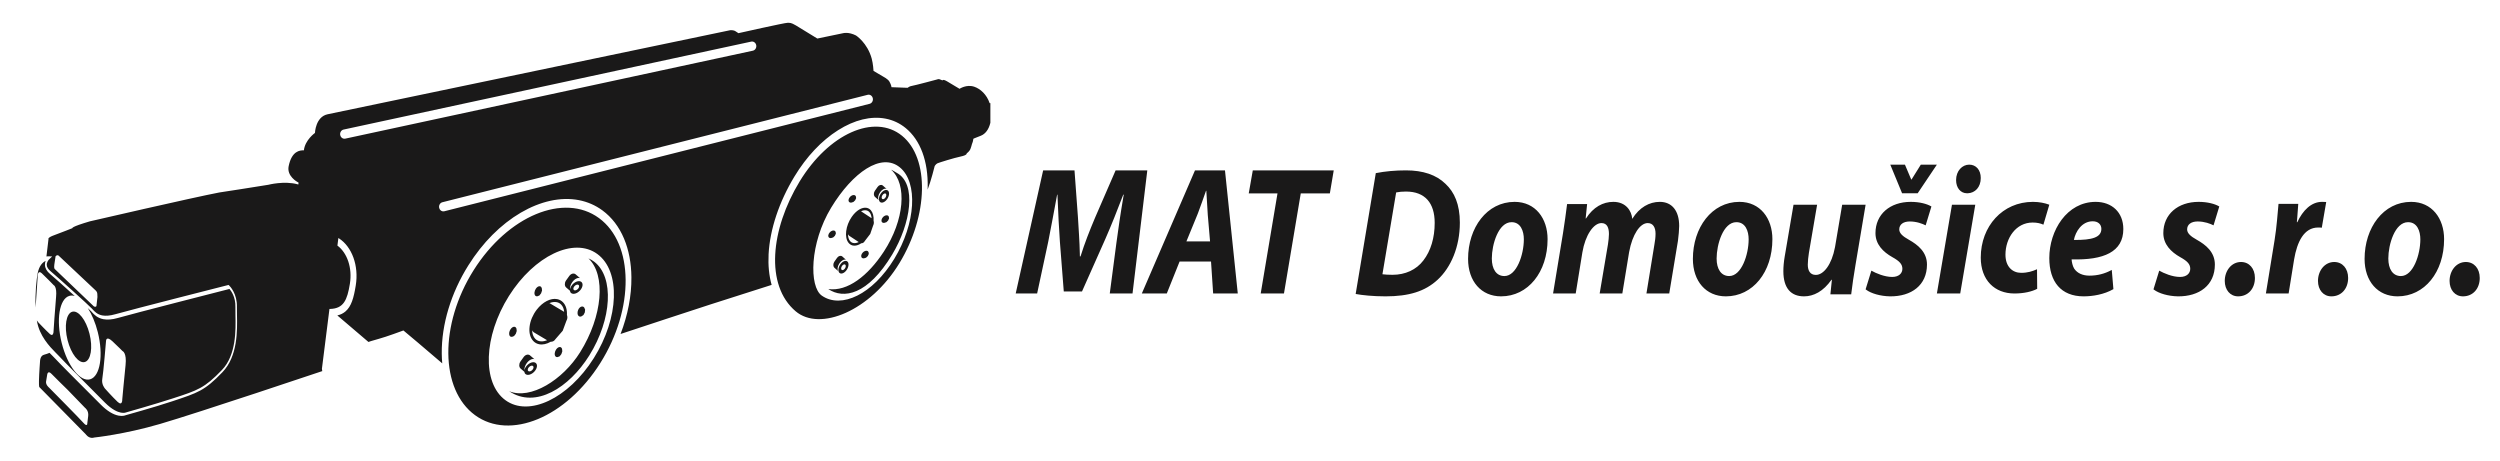 <?xml version="1.0" encoding="UTF-8"?>
<svg width="987px" height="182px" viewBox="0 0 987 182" version="1.1" xmlns="http://www.w3.org/2000/svg" xmlns:xlink="http://www.w3.org/1999/xlink">
    <!-- Generator: Sketch 64 (93537) - https://sketch.com -->
    <title>Cover Photo</title>
    <desc>Created with Sketch.</desc>
    <g id="Cover-Photo" stroke="none" stroke-width="1" fill="none" fill-rule="evenodd">
        <path d="M310.95,9.001 C311.888,9.061 312.158,8.826 314.246,10.051 C316.24,11.228 322.161,14.893 322.651,15.197 L322.684,15.217 L332.945,13.088 C332.945,13.088 334.977,12.516 337.942,14.002 C337.942,14.002 342.429,16.873 344.144,23.107 C344.711,25.208 344.855,27.81 344.864,27.981 L344.864,27.99 L348.682,30.238 C348.682,30.238 350.562,31.191 351.137,32.211 C351.877,33.49 351.956,34.34 351.962,34.418 L351.962,34.424 L358.32,34.663 L358.348,34.64 C358.485,34.525 359.124,34.031 360.087,33.893 C361.181,33.731 369.949,31.375 369.949,31.375 C369.949,31.375 370.568,31.078 371.127,31.357 C371.699,31.628 372.094,31.75 372.094,31.75 C372.094,31.75 372.211,31.105 373.941,32.138 C375.674,33.179 378.83,35.064 378.83,35.064 C378.83,35.064 381.574,33.2 384.64,34.241 C387.067,35.073 389.569,37.317 390.712,40.737 L391,40.719 L391,48.462 C390.389,51.067 389.042,52.895 387.216,53.592 C384.411,54.66 384.278,54.795 384.278,54.795 C384.278,54.795 384.106,56.089 383.895,56.415 C383.69,56.746 383.381,58.629 382.786,59.421 C382.206,60.214 381.659,60.523 381.659,60.523 C381.659,60.523 381.96,61.242 379.277,61.795 C376.592,62.357 370.81,64.17 370.15,64.452 C369.498,64.744 369.015,65.559 369.015,65.559 C369.015,65.559 367.567,71.441 366.227,74.851 C366.243,74.568 366.251,74.294 366.251,74.011 C366.468,63.656 363.381,55.33 357.563,50.556 C355.237,48.656 352.577,47.406 349.64,46.844 C343.854,45.73 337.359,47.302 330.865,51.41 C324.354,55.518 318.399,61.835 313.642,69.69 C307.574,79.709 303.949,90.591 303.441,100.353 C303.216,104.749 303.614,108.818 304.64,112.478 C296.118,115.204 287.603,117.914 280.456,120.201 C269.946,123.573 257.391,127.806 244.993,131.858 C247.859,124.426 249.351,116.769 249.28,109.471 C249.231,103.829 248.249,98.702 246.378,94.228 C244.41,89.542 241.538,85.79 237.844,83.067 C235.07,81.032 231.944,79.669 228.532,79.012 C224.983,78.328 221.172,78.419 217.233,79.286 C213.374,80.136 209.479,81.704 205.636,83.947 C197.708,88.591 190.545,95.774 184.932,104.727 C178.039,115.709 174.302,128.086 174.406,139.556 C174.418,140.885 174.482,142.192 174.599,143.459 C168.771,138.401 159.764,130.882 159.288,130.485 L159.268,130.468 L159.236,130.48 C158.735,130.666 152.541,132.963 149.635,133.748 C146.699,134.537 145.538,134.979 145.466,135.007 L145.462,135.008 L133.177,124.531 C134.464,124.236 135.522,123.707 136.4,122.95 C138.713,120.968 139.663,117.588 140.443,112.76 C141.75,104.848 138.904,97.395 133.85,94.13 L133.591,93.967 L133.213,96.96 C137.056,99.809 139.164,105.742 138.13,112.055 C137.083,118.461 135.678,121.787 130.355,121.971 L130.067,121.978 L127.092,145.594 L127.23,146.513 C127.23,146.513 78.629,162.854 63.168,167.38 C49.041,171.514 37.193,172.734 37.193,172.734 L37.173,172.741 L37.116,172.76 C36.766,172.87 35.284,173.209 33.995,171.63 L33.858,171.454 L15.54,152.83 C15.54,152.83 15.339,152.73 15.384,150.32 C15.444,147.349 15.822,142.427 15.822,142.427 C15.822,142.427 15.863,140.454 17.356,140.057 C18.172,139.848 18.986,139.543 19.553,139.304 C20.004,139.765 20.422,140.187 20.788,140.55 C21.19,140.955 21.541,141.307 21.799,141.586 C23.657,143.608 31.403,151.362 39.858,159.809 C42.28,162.231 44.618,163.669 46.799,164.087 C48.393,164.396 49.37,164.038 49.616,163.929 C50.276,163.712 60.762,160.85 67.916,158.463 C78.162,155.048 80.725,154.329 87.819,146.948 C93.911,140.615 93.69,130.412 93.558,124.317 C93.532,123.133 93.509,122.096 93.532,121.273 C93.698,115.939 90.759,112.993 90.504,112.746 L90.491,112.734 L90.237,112.49 L89.895,112.578 C89.521,112.664 51.877,122.244 45.467,124.074 C43.479,124.639 41.757,124.793 40.345,124.526 C38.373,124.135 37.347,122.997 36.59,122.165 C36.505,122.065 36.413,121.969 36.332,121.883 C35.012,120.454 22.128,108.844 19.947,107.05 C18.998,106.261 18.495,105.437 18.458,104.606 C18.413,103.47 19.222,102.578 19.314,102.48 L19.323,102.471 L20.603,101.229 L18.885,101.198 C18.864,101.198 18.704,101.198 18.449,101.233 L18.334,101.251 L19.147,94.372 C19.147,94.372 18.659,93.846 21.332,92.873 C24.011,91.903 28.595,90.073 28.595,90.073 C28.595,90.073 27.871,89.619 35.491,87.38 C35.491,87.38 75.872,78.036 86.58,75.988 C86.58,75.988 102.015,73.631 105.934,72.951 C105.934,72.951 112.207,71.313 117.501,72.764 L117.789,72.847 L117.821,72.473 L117.882,72.111 L117.824,72.081 C117.284,71.801 113.168,69.526 113.958,65.62 C115.181,59.587 118.384,59.299 119.974,59.352 C120.425,55.248 124.344,52.486 124.344,52.486 C124.344,52.486 124.557,46.134 129.33,45.116 C134.106,44.092 288.251,11.932 288.251,11.932 C288.251,11.932 289.538,11.776 290.391,12.346 C291.257,12.926 291.53,13.1 291.53,13.1 C291.53,13.1 309.997,8.944 310.95,9.001 Z M236.488,86.105 C250.297,96.229 250.532,121.842 237.009,143.319 C223.488,164.798 201.333,174.01 187.521,163.89 C173.703,153.77 173.465,128.157 186.991,106.68 C200.512,85.202 222.676,75.994 236.488,86.105 Z M18.624,147.975 L18.623,147.981 L18.18,150.682 C18.032,151.954 19.344,153.009 19.344,153.009 L19.403,153.069 C20.309,153.984 31.366,165.161 32.944,166.945 C34.489,168.702 34.477,167.242 34.471,167.07 L34.471,167.051 C34.479,167.001 34.588,166.311 34.823,164.217 C35.06,162.116 33.684,161.089 33.582,161.016 L33.576,161.011 L26.736,153.933 L26.708,153.906 C26.31,153.517 21.694,149.017 20.298,147.562 C18.869,146.089 18.637,147.866 18.624,147.975 Z M18.011,103 C17.837,103.459 17.721,103.999 17.741,104.593 C17.796,105.895 18.475,107.104 19.767,108.172 C21.134,109.306 25.592,113.3 29.508,116.87 C28.775,116.643 28.054,116.607 27.368,116.817 C23.431,117.978 22.077,126.298 24.358,135.386 C26.631,144.477 31.669,150.907 35.602,149.741 C39.544,148.577 40.893,140.264 38.62,131.169 C37.677,127.415 36.266,124.117 34.668,121.63 C35.364,122.282 35.86,122.751 36.049,122.957 C36.126,123.045 36.199,123.133 36.288,123.233 C37.121,124.147 38.379,125.549 40.781,126.014 C42.393,126.325 44.311,126.171 46.491,125.545 C52.562,123.806 86.68,115.078 90.593,114.08 C91.254,114.846 93.06,117.286 92.939,121.249 C92.911,122.125 92.927,123.185 92.955,124.398 C93.088,130.284 93.294,140.138 87.632,146.058 C80.752,153.232 78.052,154.1 68.343,157.256 C61.005,159.649 50.28,162.671 49.876,162.789 L49.865,162.792 L49.837,162.805 L49.792,162.822 C49.784,162.827 49.054,163.161 47.716,162.902 C46.398,162.644 44.235,161.754 41.446,158.965 C34.684,152.172 25.394,142.87 23.403,140.689 C23.117,140.378 22.754,140.02 22.346,139.608 L21.977,139.237 C19.55,136.793 15.539,132.518 14.594,126.78 L14.572,126.643 L14.548,126.512 L15.17,127.331 C15.17,127.331 18.453,130.766 19.698,131.874 C20.949,132.99 21.113,131.216 21.113,131.216 C21.113,131.216 21.73,121.512 22.133,117.295 C22.549,113.081 21.194,112.578 21.194,112.578 C21.194,112.578 17.865,109.136 16.463,107.861 C15.073,106.6 14.919,108.562 14.919,108.562 C14.919,108.562 14.383,116.997 14.061,121.411 C13.795,115.595 14.464,110.103 14.835,108.062 C15.415,104.878 16.874,103.547 18.011,103 Z M200.921,116.861 C190.905,132.795 190.265,151.197 199.518,157.975 C208.757,164.753 224.39,157.33 234.426,141.401 C244.45,125.467 245.09,107.065 235.833,100.285 C226.59,93.511 210.957,100.936 200.921,116.861 Z M41.866,134.546 C41.866,134.546 40.805,147.337 40.386,149.561 C39.967,151.778 41.469,153.438 41.469,153.438 C41.469,153.438 44.421,156.748 46.398,158.618 C48.385,160.498 48.269,157.681 48.269,157.681 C48.269,157.681 49.034,149.177 49.567,144.179 C50.103,139.183 48.365,138.596 48.365,138.596 C48.365,138.596 46.794,136.988 44.36,134.711 C41.925,132.447 41.866,134.546 41.866,134.546 Z M232.305,102 C233.119,102.349 233.905,102.801 234.644,103.365 C242.502,109.441 241.611,125.995 232.648,140.349 C224.731,153.023 211.42,161.502 201,154.441 C209.444,157.949 222.188,150.026 229.043,139.05 C237.938,124.802 239.279,108.58 232.305,102 Z M209.159,140.237 L209.267,140.321 L210.964,141.784 C210.976,141.798 210.988,141.807 211,141.811 C210.129,141.487 208.857,142.108 207.944,143.382 C207.268,144.32 206.95,145.386 207.029,146.22 C207.12,145.635 207.431,144.985 207.947,144.395 C209.026,143.155 210.597,142.645 211.456,143.262 C212.316,143.866 212.139,145.369 211.051,146.606 C209.975,147.842 208.4,148.355 207.541,147.739 C207.229,147.518 207.054,147.179 207.011,146.778 L205.538,145.51 C204.873,144.94 204.82,143.775 205.406,142.834 L205.509,142.679 L206.75,140.947 C207.409,140.041 208.454,139.743 209.159,140.237 Z M208.793,144.991 C208.29,145.559 208.208,146.248 208.607,146.523 C208.991,146.801 209.719,146.57 210.213,146.001 C210.711,145.437 210.79,144.753 210.394,144.471 C210.006,144.193 209.283,144.43 208.793,144.991 Z M35.329,131.733 C36.71,137.208 35.891,142.217 33.502,142.918 C31.105,143.617 28.056,139.746 26.671,134.269 C25.291,128.793 26.106,123.785 28.503,123.082 C30.892,122.38 33.953,126.256 35.329,131.733 Z M221.2,137.022 C221.382,137.059 221.538,137.152 221.661,137.31 C221.884,137.559 221.988,137.953 221.966,138.41 C222.007,138.536 222.013,138.682 221.972,138.811 L221.932,138.904 L221.635,139.792 L221.058,140.528 C220.969,140.686 220.825,140.779 220.683,140.763 C220.37,140.958 220.055,141.046 219.769,140.976 C219.586,140.94 219.434,140.838 219.303,140.7 C219.057,140.403 218.957,139.964 219.017,139.423 C219.066,138.923 219.27,138.392 219.574,137.948 C220.044,137.272 220.683,136.902 221.2,137.022 Z M219.992,118.096 C220.888,118.276 221.677,118.703 222.305,119.372 C223.411,120.529 223.941,122.285 223.828,124.346 C224.078,124.999 224.062,125.766 223.737,126.417 L223.641,126.591 L222.161,130.579 L219.294,133.885 C218.851,134.615 218.123,134.982 217.406,134.929 C215.867,135.82 214.266,136.188 212.853,135.908 C211.957,135.728 211.171,135.301 210.544,134.633 C209.308,133.335 208.787,131.317 209.079,128.937 C209.352,126.653 210.357,124.282 211.89,122.272 C214.231,119.223 217.417,117.572 219.992,118.096 Z M210.084,130.419 C210.126,131.764 210.524,132.934 211.291,133.737 C211.766,134.24 212.355,134.563 213.043,134.706 C213.879,134.866 214.785,134.761 215.704,134.419 L215.98,134.309 L210.715,131.178 C210.45,130.973 210.243,130.71 210.084,130.419 Z M203.199,129.019 C203.381,129.06 203.533,129.161 203.656,129.314 C203.885,129.564 203.988,129.957 203.97,130.41 C204.006,130.54 204.013,130.685 203.971,130.815 L203.93,130.91 L203.633,131.798 L203.059,132.534 C202.97,132.695 202.829,132.778 202.68,132.765 C202.37,132.964 202.054,133.043 201.777,132.978 C201.595,132.941 201.439,132.844 201.314,132.695 C201.062,132.413 200.962,131.965 201.013,131.428 C201.073,130.924 201.276,130.405 201.584,129.957 C202.051,129.268 202.68,128.912 203.199,129.019 Z M356.137,53.614 C367.017,62.503 366.547,85.011 355.096,103.877 C343.633,122.748 323.695,131.003 314.121,122.891 C301.986,112.6 304.233,90.544 315.679,71.669 C327.143,52.803 345.256,44.722 356.137,53.614 Z M230.295,121.105 C230.586,121.264 230.807,121.573 230.897,121.989 C230.972,122.088 231.008,122.218 230.999,122.349 L230.983,122.447 L230.889,123.335 L230.459,124.171 C230.414,124.343 230.283,124.467 230.123,124.506 C229.848,124.78 229.533,124.956 229.21,124.991 C229.022,125.017 228.825,124.987 228.653,124.893 C228.325,124.721 228.096,124.36 228.022,123.862 C227.957,123.396 228.038,122.859 228.252,122.365 C228.575,121.599 229.152,121.071 229.734,121.007 C229.93,120.985 230.119,121.015 230.295,121.105 Z M216.907,119.669 C217.041,119.718 217.173,119.779 217.299,119.863 L217.421,119.954 L222.73,123.115 C222.625,121.971 222.239,120.97 221.557,120.264 C221.086,119.761 220.495,119.433 219.801,119.298 C218.905,119.114 217.915,119.255 216.907,119.669 Z M22.028,101.086 L21.943,101.181 L21.606,103.39 C21.346,104.974 21.303,105.825 21.56,106.153 L21.606,106.203 L37.004,120.907 C37.306,121.183 38.073,121.284 38.112,120.616 L38.111,120.497 L38.469,117.273 C38.396,115.731 38.533,115.459 37.793,114.705 L37.681,114.594 L23.142,100.92 C22.868,100.65 22.38,100.73 22.028,101.086 Z M328.139,81.99 C319.645,95.982 319.356,113.208 324.48,116.737 C332.173,122.062 344.556,116.172 353.058,102.188 C361.548,88.196 362.533,72.026 355.245,66.062 C347.956,60.12 336.641,67.997 328.139,81.99 Z M213.195,113.021 C213.38,113.062 213.533,113.151 213.663,113.298 C213.878,113.563 213.985,113.946 213.967,114.408 C214.009,114.534 214.013,114.681 213.969,114.811 L213.927,114.904 L213.625,115.796 L213.055,116.527 C212.973,116.689 212.828,116.772 212.679,116.763 C212.371,116.958 212.052,117.041 211.77,116.98 C211.588,116.939 211.432,116.847 211.307,116.693 C211.058,116.407 210.958,115.959 211.016,115.431 C211.072,114.922 211.269,114.399 211.577,113.946 C212.041,113.266 212.682,112.906 213.195,113.021 Z M227.162,108.236 L227.271,108.321 L228.964,109.783 C228.976,109.792 228.988,109.805 229,109.814 C228.129,109.486 226.861,110.107 225.94,111.38 C225.32,112.246 225.003,113.219 225.019,114.019 L225.03,114.213 L225.069,114.018 C225.193,113.488 225.491,112.917 225.95,112.393 C227.025,111.156 228.599,110.647 229.454,111.26 C230.318,111.875 230.137,113.367 229.053,114.605 C227.978,115.849 226.399,116.35 225.544,115.742 C225.231,115.52 225.056,115.181 225.011,114.781 L223.538,113.507 C222.869,112.931 222.823,111.763 223.406,110.834 L223.509,110.682 L224.746,108.955 C225.405,108.041 226.454,107.743 227.162,108.236 Z M351.817,67 C352.58,67.303 353.243,67.808 353.97,68.198 C362.134,72.542 359.492,88.428 352.238,100.493 C342.627,116.486 333.026,118.207 327,114.109 C334.57,115.182 342.676,108.918 348.933,99.348 C357.052,86.927 358.244,72.763 351.817,67 Z M226.791,112.993 C226.297,113.563 226.211,114.243 226.602,114.525 C226.994,114.803 227.713,114.572 228.216,114.007 C228.714,113.439 228.788,112.755 228.397,112.473 C228.008,112.198 227.285,112.424 226.791,112.993 Z M334.563,103.26 C335.255,103.87 335.108,105.37 334.244,106.604 C333.379,107.846 332.124,108.354 331.432,107.739 C330.75,107.138 330.889,105.638 331.757,104.396 C332.621,103.158 333.881,102.646 334.563,103.26 Z M332.459,101.195 L332.56,101.274 L333.969,102.536 C333.98,102.54 333.992,102.553 334,102.557 C333.276,102.276 332.211,102.807 331.448,103.9 C330.69,104.988 330.479,106.283 330.885,107 L330.871,106.993 L330.855,106.982 L329.441,105.722 C328.897,105.238 328.854,104.249 329.327,103.447 L329.422,103.299 L330.459,101.819 C331.006,101.043 331.873,100.781 332.459,101.195 Z M332.431,104.988 C332.037,105.562 331.965,106.252 332.286,106.528 C332.601,106.808 333.17,106.573 333.573,106.002 C333.968,105.442 334.026,104.76 333.718,104.48 C333.399,104.195 332.827,104.431 332.431,104.988 Z M342.082,99 L342.225,99.013 C342.4,99.037 342.551,99.106 342.683,99.215 C342.891,99.406 342.995,99.698 342.972,100.04 C343.009,100.131 343.011,100.239 342.966,100.342 L342.924,100.417 L342.618,101.079 L342.04,101.635 C341.945,101.761 341.804,101.817 341.662,101.817 C341.35,101.967 341.033,102.029 340.745,101.987 C340.57,101.955 340.414,101.89 340.292,101.785 C340.045,101.574 339.961,101.232 340.017,100.839 C340.079,100.461 340.276,100.064 340.598,99.728 C340.986,99.309 341.486,99.045 341.935,99.005 L342.082,99 Z M342.193,82.057 C342.846,82.192 343.404,82.527 343.855,83.069 C344.643,84.014 345.006,85.448 344.891,87.156 C345.058,87.678 345.036,88.295 344.805,88.836 L344.721,89.014 L343.569,92.356 L341.433,95.136 C341.108,95.751 340.57,96.075 340.042,96.043 C338.909,96.807 337.742,97.146 336.726,96.941 C336.066,96.802 335.51,96.466 335.054,95.926 C334.176,94.88 333.828,93.22 334.08,91.244 C334.307,89.345 335.077,87.371 336.227,85.679 C337.979,83.103 340.324,81.691 342.193,82.057 Z M334.783,92.456 C334.799,93.563 335.065,94.522 335.61,95.176 C335.958,95.586 336.371,95.838 336.881,95.939 C337.472,96.061 338.126,95.956 338.797,95.66 L339.021,95.555 L335.235,93.066 C335.041,92.902 334.895,92.687 334.783,92.456 Z M329.094,91.001 L329.226,91.014 C329.401,91.042 329.556,91.111 329.683,91.22 C329.899,91.411 330.003,91.703 329.966,92.04 C330.012,92.131 330.011,92.244 329.966,92.345 L329.924,92.417 L329.618,93.083 L329.043,93.637 C328.949,93.76 328.797,93.824 328.656,93.816 C328.355,93.966 328.04,94.03 327.748,93.986 C327.578,93.962 327.423,93.893 327.3,93.788 C327.056,93.577 326.957,93.24 327.017,92.843 C327.084,92.465 327.296,92.068 327.602,91.731 C327.991,91.305 328.5,91.034 328.959,91.003 L329.094,91.001 Z M350.089,85 L350.233,85.012 C350.397,85.04 350.554,85.105 350.682,85.214 C350.904,85.405 350.999,85.697 350.971,86.039 C351.008,86.133 351.012,86.239 350.969,86.337 L350.927,86.408 L350.615,87.082 L350.039,87.642 C349.953,87.755 349.803,87.819 349.661,87.811 C349.354,87.966 349.028,88.031 348.754,87.986 C348.569,87.962 348.424,87.893 348.291,87.779 C348.045,87.568 347.961,87.239 348.017,86.842 C348.088,86.46 348.281,86.063 348.597,85.731 C348.989,85.308 349.489,85.047 349.941,85.006 L350.089,85 Z M339.925,83.425 C340.011,83.454 340.092,83.497 340.172,83.552 L340.289,83.643 L344.102,86.154 C344.045,85.212 343.782,84.392 343.298,83.818 C342.959,83.413 342.538,83.155 342.031,83.059 C341.382,82.92 340.656,83.059 339.925,83.425 Z M342.691,37.401 L342.554,37.43 L174.647,79.848 C173.738,80.079 173.175,81.068 173.384,82.043 C173.541,82.781 174.092,83.312 174.736,83.429 C174.902,83.458 175.075,83.465 175.246,83.442 L175.415,83.408 L343.322,40.989 C344.228,40.763 344.799,39.778 344.583,38.798 C344.383,37.863 343.556,37.258 342.691,37.401 Z M337.096,77.001 L337.227,77.014 C337.402,77.042 337.557,77.107 337.685,77.221 C337.888,77.411 337.997,77.699 337.974,78.044 C338.011,78.132 338.009,78.24 337.964,78.342 L337.922,78.418 L337.615,79.078 L337.039,79.633 C336.944,79.76 336.801,79.824 336.655,79.816 C336.348,79.963 336.032,80.031 335.753,79.987 C335.573,79.959 335.417,79.889 335.29,79.78 C335.054,79.57 334.954,79.236 335.02,78.843 C335.077,78.466 335.285,78.064 335.597,77.731 C335.995,77.299 336.504,77.033 336.961,77.003 L337.096,77.001 Z M350.567,75.259 C351.251,75.869 351.112,77.37 350.244,78.609 C349.375,79.844 348.116,80.352 347.433,79.741 C346.746,79.135 346.893,77.638 347.757,76.395 C348.617,75.156 349.873,74.648 350.567,75.259 Z M348.458,73.196 L348.558,73.276 L349.981,74.528 C349.985,74.541 349.989,74.554 350,74.558 C349.275,74.274 348.224,74.814 347.454,75.899 C346.69,76.986 346.48,78.274 346.893,79 L346.875,78.991 L346.859,78.979 L345.443,77.731 C344.895,77.235 344.853,76.248 345.329,75.45 L345.425,75.302 L346.461,73.816 C347.003,73.04 347.871,72.782 348.458,73.196 Z M348.428,76.992 C348.029,77.562 347.966,78.249 348.282,78.529 C348.598,78.814 349.174,78.579 349.573,78.012 C349.96,77.446 350.031,76.751 349.718,76.476 C349.399,76.199 348.831,76.435 348.428,76.992 Z M296.707,16.408 L296.569,16.432 L135.64,51.153 C134.722,51.352 134.127,52.316 134.312,53.301 C134.452,54.063 135.015,54.62 135.671,54.743 C135.825,54.772 135.981,54.779 136.14,54.763 L136.3,54.739 L297.237,20.013 C298.149,19.813 298.742,18.855 298.565,17.87 C298.385,16.923 297.577,16.297 296.707,16.408 Z" id="Combined-Shape" fill="#1A1919"></path>
        <path d="M884.752,103.435 C887.994,103.435 890.243,105.998 890.243,109.737 C890.243,113.993 887.537,117 883.625,117 C880.451,117 878.337,114.43 878.337,110.912 C878.337,106.882 880.981,103.435 884.752,103.435 Z M827.372,79.696 C833.727,79.696 838.288,83.781 838.288,90.425 C838.288,99.477 830.519,102.764 817.866,102.399 C817.928,103.424 818.249,105.026 818.89,106.051 C820.112,107.87 822.229,108.824 824.933,108.824 C828.169,108.824 830.95,108.025 833.367,106.754 L833.727,106.56 L834.373,114.148 C830.708,116.271 826.145,117 822.621,117 C813.692,117 809.064,111.235 809.064,101.89 C809.064,91.01 816.003,79.696 827.372,79.696 Z M951.908,79.696 C960.147,79.696 964.929,86.252 964.929,94.414 C964.929,107.456 957.189,117 946.558,117 C938.755,117 933.539,111.096 933.539,102.208 C933.539,89.896 940.963,79.696 951.908,79.696 Z M597.964,79.696 C606.205,79.696 610.985,86.252 610.985,94.414 C610.985,107.456 603.248,117 592.619,117 C584.818,117 579.596,111.096 579.596,102.208 C579.596,89.896 587.022,79.696 597.964,79.696 Z M973.508,103.435 C976.75,103.435 979,105.998 979,109.737 C979,113.993 976.288,117 972.386,117 C969.208,117 967.094,114.43 967.094,110.912 C967.094,106.882 969.738,103.435 973.508,103.435 Z M717.395,80.826 L714.163,99.784 C713.907,101.442 713.716,103.184 713.716,104.481 C713.716,106.729 714.548,108.535 716.886,108.535 C719.997,108.535 723.168,104.422 724.447,97.63 L724.516,97.25 L727.292,80.826 L736.543,80.826 L732.532,104.699 C731.804,108.925 731.298,112.568 730.924,115.635 L730.855,116.203 L722.64,116.203 L723.225,110.491 L723.091,110.416 C719.855,115.04 716.037,117 712.221,117 C707.113,117 704.071,113.816 704.071,107.086 C704.071,105.353 704.237,103.369 704.622,101.139 L704.723,100.577 L708.082,80.826 L717.395,80.826 Z M555.081,67.261 C561.762,67.261 567.05,69.012 570.68,72.575 C574.183,75.844 576.348,80.64 576.348,87.914 C576.348,97.436 572.841,105.581 567.56,110.452 C562.589,115.034 556.288,117 546.994,117 C541.997,117 537.657,116.518 535.426,116.096 L535.217,116.055 L543.165,68.352 C546.864,67.624 550.872,67.261 555.081,67.261 Z M686.717,79.696 C694.964,79.696 699.742,86.247 699.742,94.413 C699.742,107.458 692.007,117 681.37,117 C673.57,117 668.352,111.097 668.352,102.207 C668.352,89.897 675.773,79.696 686.717,79.696 Z M921.559,103.435 C924.795,103.435 927.045,106.005 927.045,109.737 C927.045,113.995 924.338,117 920.431,117 C917.253,117 915.139,114.435 915.139,110.912 C915.139,106.882 917.787,103.435 921.559,103.435 Z M868.016,79.696 C871.567,79.696 874.399,80.507 875.994,81.415 L876.172,81.52 L873.907,88.963 C872.608,88.308 870.343,87.434 867.621,87.434 C865.094,87.434 863.48,88.603 863.48,90.572 C863.48,92.03 864.775,93.27 867.302,94.664 C870.8,96.626 874.43,99.479 874.43,104.44 C874.43,112.623 868.277,117.075 859.849,116.999 C855.967,116.926 852.321,115.836 850.389,114.373 L850.195,114.221 L852.463,106.852 C854.277,107.881 857.646,109.336 860.691,109.336 C863.343,109.336 864.708,107.881 864.708,106.123 C864.708,104.369 863.671,103.131 860.75,101.522 C857.132,99.479 854.082,96.486 854.082,92.03 C854.082,84.582 859.849,79.696 868.016,79.696 Z M754.357,79.696 C757.913,79.696 760.748,80.507 762.342,81.419 L762.521,81.525 L760.251,88.967 C758.957,88.313 756.689,87.438 753.973,87.438 C751.441,87.438 749.825,88.602 749.825,90.575 C749.825,92.035 751.118,93.273 753.643,94.662 C757.14,96.63 760.77,99.482 760.77,104.441 C760.77,112.619 754.619,117.075 746.199,116.999 C742.314,116.928 738.673,115.838 736.737,114.375 L736.543,114.223 L738.817,106.855 C740.624,107.879 743.997,109.337 747.041,109.337 C749.695,109.337 751.061,107.879 751.061,106.126 C751.061,104.373 750.02,103.133 747.108,101.524 C743.479,99.482 740.435,96.491 740.435,92.035 C740.435,84.586 746.199,79.696 754.357,79.696 Z M655.286,79.696 C660.11,79.696 662.94,83.232 662.94,89.226 C662.94,90.578 662.715,93.141 662.47,94.939 L662.421,95.288 L659.014,115.87 L650.013,115.87 L653.164,96.517 C653.424,95.145 653.609,93.633 653.609,92.254 C653.609,89.804 652.644,88.07 650.519,88.07 C647.49,88.07 644.464,92.528 643.193,99.45 L643.124,99.838 L640.493,115.87 L631.548,115.87 L634.828,96.444 C635.021,95 635.211,93.633 635.211,92.402 C635.211,89.952 634.506,88.07 632.253,88.07 C629.158,88.07 625.875,92.802 624.726,99.612 L624.665,99.985 L622.09,115.87 L613.15,115.87 L617.076,92.042 C617.739,87.828 618.234,84.188 618.613,81.127 L618.683,80.56 L626.592,80.56 L626.016,86.261 L626.143,86.261 C629.04,81.716 632.895,79.696 636.95,79.696 C641.971,79.696 644.158,83.307 644.414,86.409 C647.244,81.859 651.166,79.696 655.286,79.696 Z M424.212,67.261 L425.568,85.722 C425.808,90.004 426.219,95.17 426.318,100.272 L426.333,101.228 L426.591,101.228 C428.172,96.104 430.323,90.723 432.132,86.428 L432.43,85.722 L440.445,67.261 L452.955,67.261 L447.121,115.87 L438.135,115.87 L440.77,95.819 C441.447,90.778 442.354,84.404 443.503,77.726 L443.654,76.853 L443.461,76.853 C441.211,82.797 438.678,89.132 436.398,94.318 L436.02,95.172 L427.167,115.08 L419.98,115.08 L418.444,95.389 C418.078,90.321 417.771,84.01 417.522,77.828 L417.483,76.853 L417.352,76.853 C416.186,83.007 414.957,89.953 413.898,95.151 L413.761,95.819 L409.459,115.87 L401,115.87 L411.833,67.261 L424.212,67.261 Z M916.705,79.696 C917.124,79.696 917.545,79.696 917.966,79.727 L918.386,79.77 L916.644,89.903 C916.206,89.823 915.706,89.823 915.207,89.823 C909.568,89.823 906.884,95.56 905.726,102.362 L905.669,102.703 L903.549,115.87 L894.573,115.87 L898.002,94.818 C898.85,89.629 899.225,83.897 899.531,80.786 L899.56,80.493 L907.354,80.493 C907.204,82.402 907.092,84.31 906.929,86.257 L906.795,87.724 L906.979,87.724 C909.159,83.028 912.528,79.696 916.705,79.696 Z M802.607,79.696 C805.181,79.696 807.411,80.208 808.844,80.746 L809.064,80.831 L806.739,88.704 C805.639,88.21 804.348,87.855 802.475,87.855 C795.892,87.855 791.756,94.024 791.756,100.547 C791.756,105.304 794.535,107.716 797.955,107.716 C800.53,107.716 802.401,107.085 803.959,106.407 L804.216,106.293 L804.283,114.025 C802.285,115.094 799.055,115.87 795.308,115.87 C787.496,115.87 782.004,110.623 782.004,101.688 C782.004,89.341 790.598,79.696 802.607,79.696 Z M779.839,80.826 L773.893,115.87 L764.685,115.87 L770.633,80.826 L779.839,80.826 Z M483.621,67.261 L488.674,115.87 L478.95,115.87 L478.114,103.251 L465.704,103.251 L460.647,115.87 L450.79,115.87 L471.782,67.261 L483.621,67.261 Z M526.558,67.261 L525.026,76.346 L513.543,76.346 L506.909,115.87 L497.726,115.87 L504.356,76.346 L493.004,76.346 L494.602,67.261 L526.558,67.261 Z M950.707,87.714 C945.487,87.714 942.909,96.528 942.909,102.062 C942.909,106.216 944.67,108.987 947.875,108.987 C952.722,108.987 955.554,100.536 955.554,94.485 C955.554,91.209 954.298,87.714 950.707,87.714 Z M596.772,87.714 C591.549,87.714 588.971,96.528 588.971,102.062 C588.971,106.216 590.731,108.987 593.936,108.987 C598.781,108.987 601.613,100.536 601.613,94.485 C601.613,91.209 600.357,87.714 596.772,87.714 Z M685.52,87.712 C680.302,87.712 677.72,96.529 677.72,102.063 C677.72,106.215 679.484,108.983 682.687,108.983 C687.534,108.983 690.367,100.532 690.367,94.484 C690.367,91.208 689.113,87.712 685.52,87.712 Z M555.081,75.625 C553.62,75.625 552.371,75.746 551.44,75.935 L551.195,75.988 L545.783,108.278 C546.864,108.412 548.206,108.492 549.797,108.492 C554.759,108.492 559.155,106.526 561.956,102.821 C564.885,99.034 566.414,93.874 566.414,87.984 C566.414,80.207 562.658,75.625 555.081,75.625 Z M476.257,75.338 L476.129,75.338 C475.138,78.049 474.029,81.426 472.968,84.137 L472.68,84.859 L468.388,95.316 L477.728,95.316 L476.834,84.859 C476.708,82.189 476.454,78.295 476.257,75.338 Z M826.212,87.363 C821.909,87.363 819.409,91.45 818.767,94.732 C826.022,94.806 829.618,93.712 829.618,90.355 C829.618,88.601 828.331,87.363 826.212,87.363 Z M752.067,65 L754.552,70.876 L754.675,70.876 L758.343,65 L764.685,65 L757.099,76.304 L750.944,76.304 L746.285,65 L752.067,65 Z M777.444,65 C780.132,65 782.004,67.078 782.004,70.279 C782.004,73.981 779.685,76.2 776.897,76.301 L776.697,76.304 L776.573,76.304 C774.074,76.304 772.262,74.218 772.262,71.097 C772.262,67.454 774.701,65 777.444,65 Z" id="Combined-Shape" fill="#1A1919"></path>
    </g>
</svg>